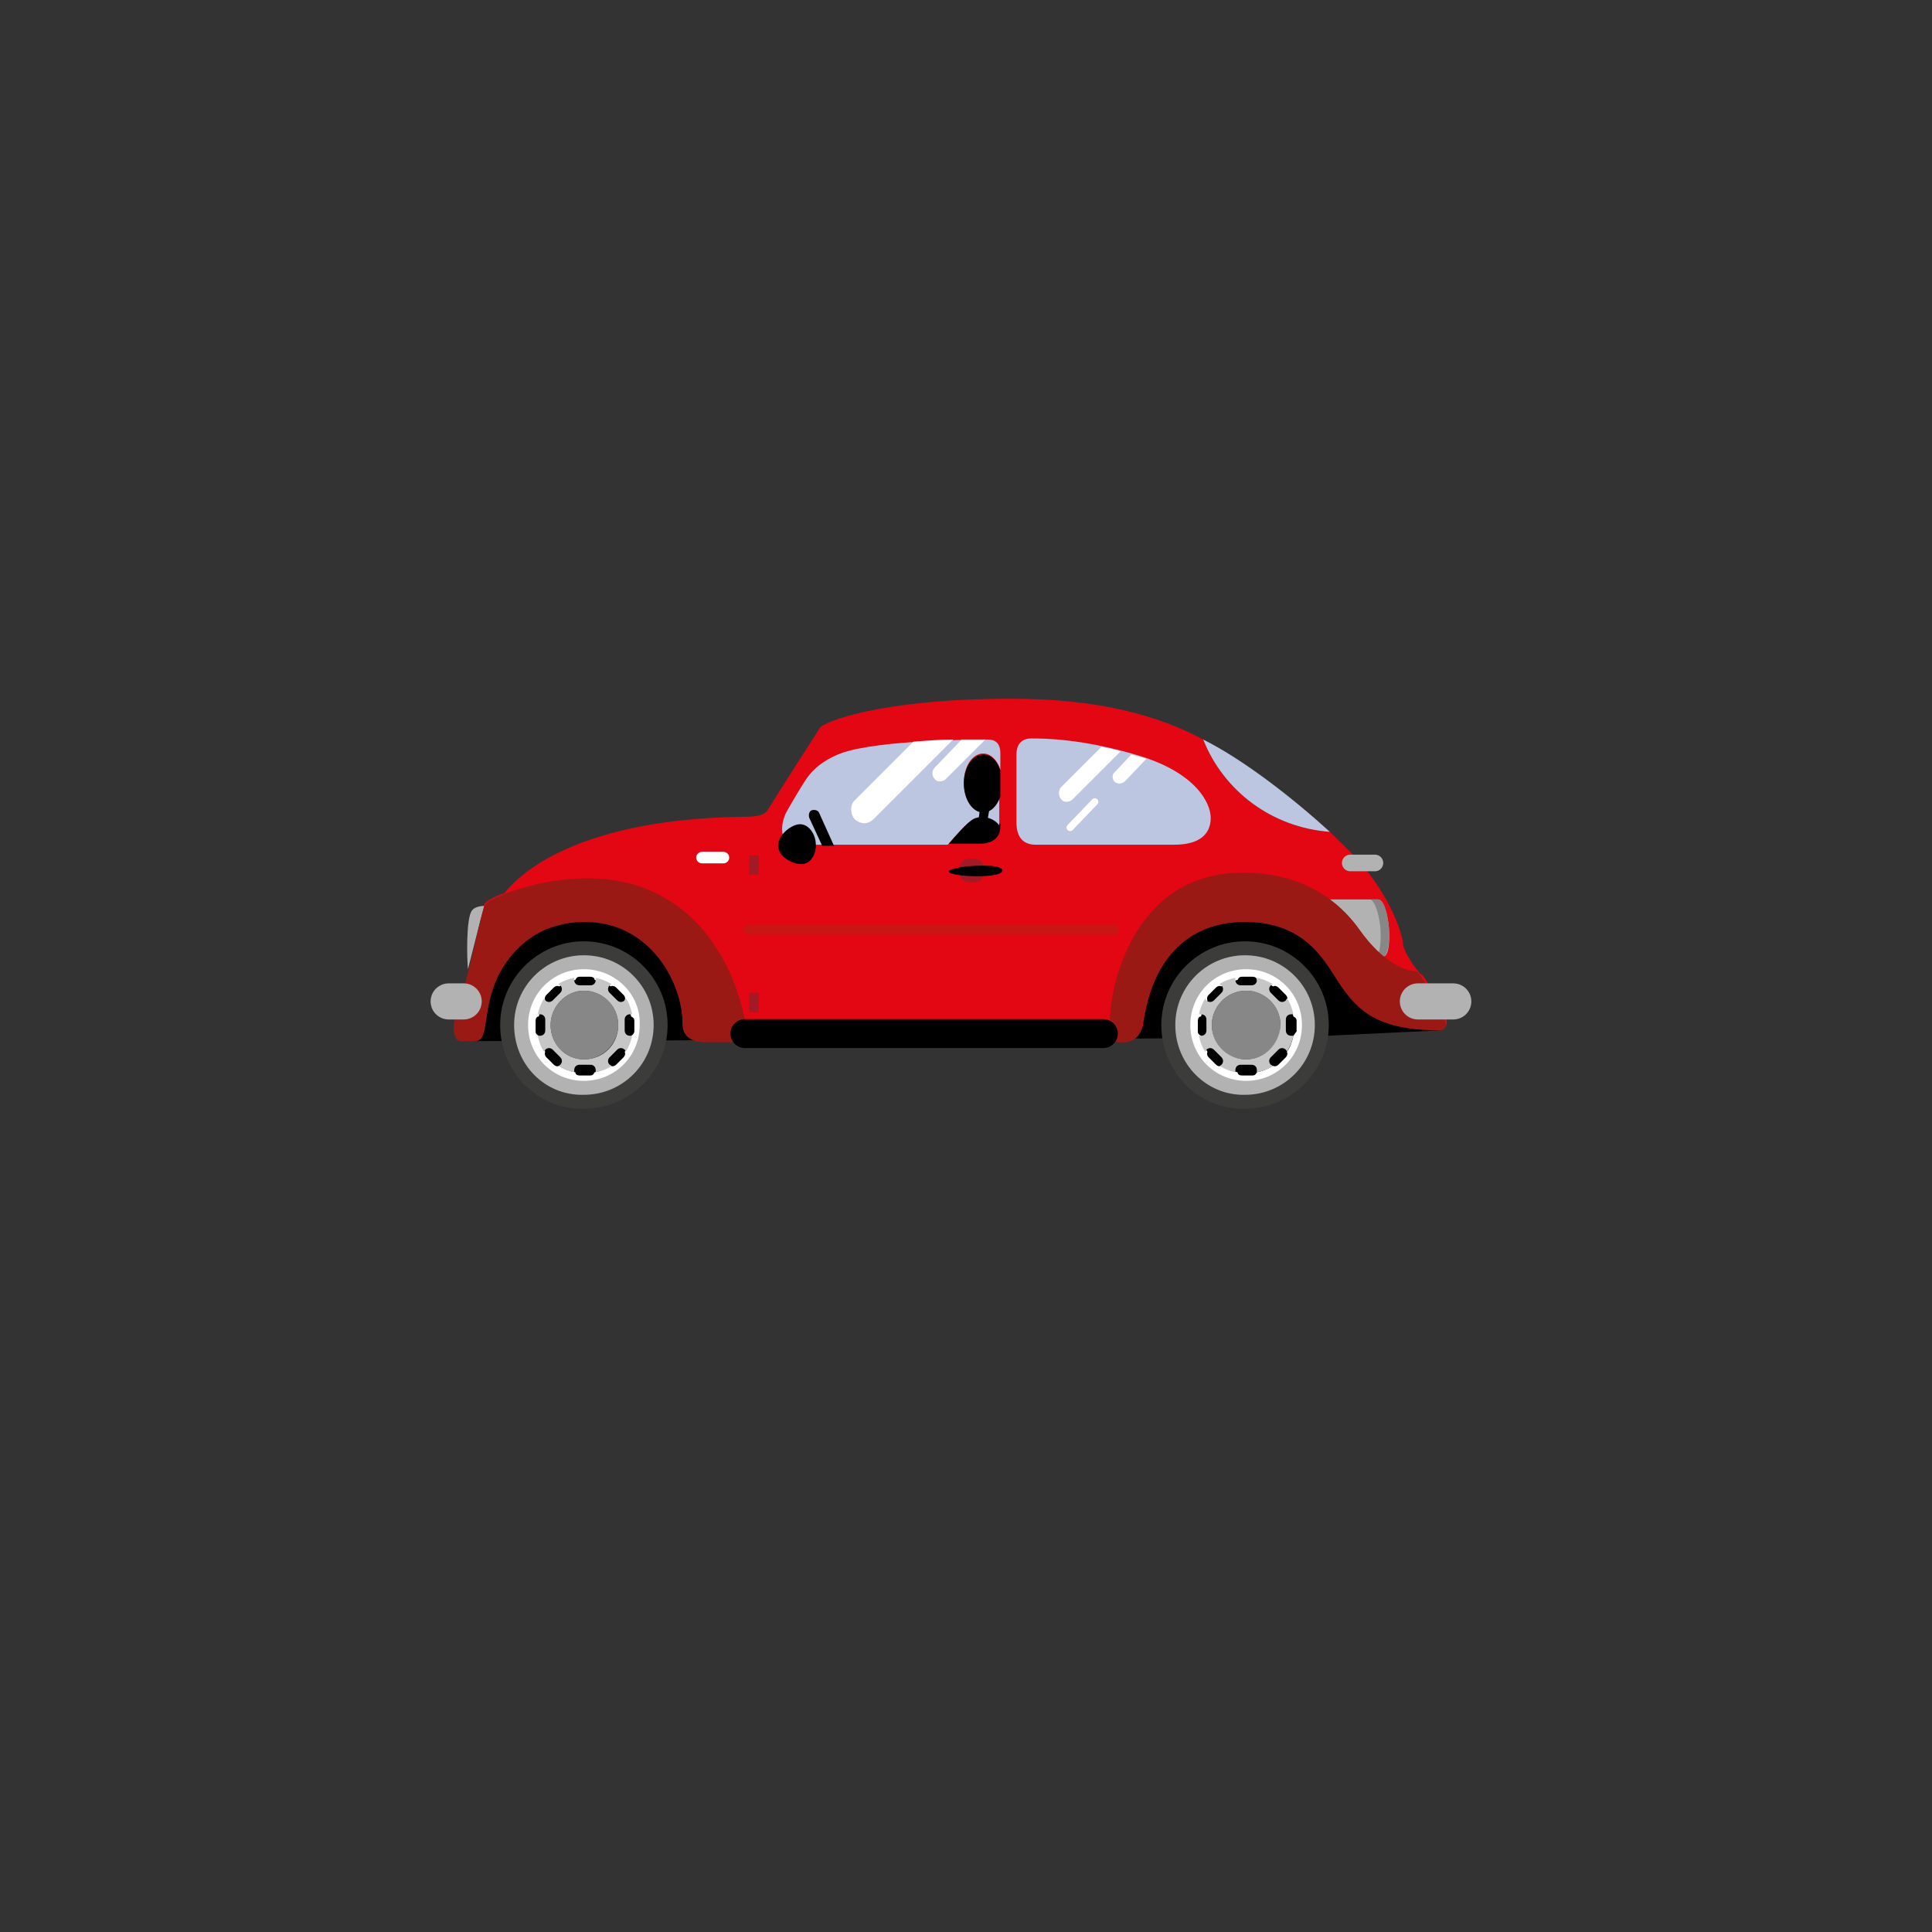 <?xml version="1.0" encoding="utf-8"?>
<!-- Generator: Adobe Illustrator 21.0.0, SVG Export Plug-In . SVG Version: 6.00 Build 0)  -->
<svg version="1.1" id="Layer_1" xmlns="http://www.w3.org/2000/svg" xmlns:xlink="http://www.w3.org/1999/xlink" x="0px" y="0px"
	 viewBox="0 0 180 180" style="enable-background:new 0 0 180 180;" xml:space="preserve">
<rect x="0" y="0" width="180" height="180" fill="#333333" stroke="none"/>
<style type="text/css">
	.st0{fill:#E30613;}
	.st1{fill:none;stroke:#B2B2B2;stroke-width:1.548;stroke-linecap:round;}
	.st2{fill:#B2B2B2;}
	.st3{fill:#878787;}
	.st4{fill:#9B1915;}
	.st5{fill:#BCC6E0;}
	.st6{fill:#A31925;}
	.st7{fill:#3C3C3B;}
	.st8{fill:#FFFFFF;}
	.st9{fill:#C6C6C6;}
	.st10{fill:none;stroke:#CA1517;stroke-width:0.896;stroke-linecap:round;}
	.st11{fill:none;stroke:#FFFFFF;stroke-width:1.075;stroke-linecap:round;}
	.st12{fill:none;stroke:#FFFFFF;stroke-width:0.663;stroke-linecap:round;}
	.st13{fill:none;stroke:#B2B2B2;stroke-width:3.363;stroke-linecap:round;}
	.st14{fill:none;stroke:#000000;stroke-width:2.688;stroke-linecap:round;}
</style>
<g>
	<g>
		<polyline points="44.2,97 119.4,96.7 134.1,96 119.5,83.6 46.8,84.6 44.2,97 		"/>
		<g>
			<path class="st0" d="M130.7,87.8c0-0.3-0.7-3.5-3.7-7.1c-0.8-1-1.9-2-3.1-3.2c-5.4-0.4-9.9-3.8-11.8-8.6
				c-4.1-2.2-9.6-3.8-17.9-3.8c-12.3,0-17.5,2.2-17.8,2.7c-0.2,0.3-2.9,4.5-4.9,7.7c-0.4,0.6-1.5,0.6-2.6,0.6
				c-16.3,0.3-21.1,6.1-21.9,7.1c-1.1,0.4-1.8,0.8-1.9,1.1c-0.4,0.7-0.4,4.1-1.3,6.6c-0.5,1.6-1.5,3.9-0.5,3.9h0.9
				c1.4,0,0.6-2.1,2.1-4.5c1.1-1.9,3.4-4.5,8.2-4.5c6.1,0,9.1,5.7,9.1,9.5c0,1.7,1.7,1.7,2.2,1.7s2.3,0,2.3,0l35.6-0.2
				c1.1,0.3,2.6,0,2.8-1.4c0.2-1.4,1.3-9.7,9.6-9.7c6,0,7.6,4.1,9.1,6.2c1.4,1.9,3.1,3.9,9,3.9c1.6,0-0.4-3.1-1.7-5
				C132.5,91.1,130.7,88.8,130.7,87.8z"/>
		</g>
		<line class="st1" x1="125.8" y1="80.4" x2="128.1" y2="80.4"/>
		<path class="st2" d="M128.9,89.1c0.5,0,0.6-1.5,0.5-2.7c-0.1-1.1-0.5-2.6-1-2.6c-0.6,0-5.9,0-5.9,0L128.9,89.1"/>
		<path class="st3" d="M128.1,89.1c0.5,0,0.6-1.5,0.5-2.7c-0.1-1.1-0.5-2.6-1-2.6h0.8c0.6,0,0.9,1.5,1,2.6s-0.1,2.7-0.5,2.7H128.1"
			/>
		<path class="st4" d="M106.4,95.6c0.2-1.4,1.3-9.7,9.6-9.7c6,0,7.6,4.1,9.1,6.2c1.4,1.9,3.1,3.9,9,3.9c1.6,0-0.4-3.1-1.7-5
			c0,0-0.1-0.2-0.4-0.5c-2.5-0.1-4.7-3-5.2-3.7c-0.8-1.1-3.8-5.5-11-5.5c-10.3,0-12.4,10.8-12.4,13.8l-1.3,1.8h1.3
			C104.7,97.4,106.2,97.1,106.4,95.6"/>
		<path class="st2" d="M43.6,90.3c-0.1-0.8-0.2-4.9,0.4-5.5c0.3-0.4,1.1-0.4,1.1-0.4"/>
		<path class="st4" d="M59,82.4c-4.6-1.3-9.4-0.1-12,0.9c-0.5,0.2-1,0.4-1.3,0.6l0,0c-0.1,0-0.1,0.1-0.2,0.1l0,0l-0.1,0.1l0,0
			l-0.1,0.1l0,0l-0.1,0.1l0,0c-0.4,0.7-1.4,6.2-2.3,8.7c-0.7,1.7-1,4,0.1,4h1.3c1.4,0,0.5-3.3,2.4-6.6c1.1-1.9,3.4-4.5,7.8-4.5
			c6.1,0,9.1,5.7,9.1,9.5c0,1.7,1.7,1.7,2.2,1.7s2.3,0,2.3,0h1.3V95C68.9,92.5,66.8,84.7,59,82.4z"/>
		<path class="st5" d="M94.7,76.6c0-1.4,0-5.7,0-6.3c0-0.6,0.2-1.5,1.4-1.5c1.1,0,4.7,0,10,1.6s6.7,4.4,6.7,5.8s-0.9,2.5-3.4,2.5
			s-11.9,0-12.9,0C95.5,78.7,94.7,78.2,94.7,76.6"/>
		<path class="st6" d="M90.8,82.2h-0.5c-0.5,0-0.9-0.4-0.9-0.9v-0.4c0-0.5,0.4-0.9,0.9-0.9h0.5c0.5,0,0.9,0.4,0.9,0.9v0.4
			C91.7,81.8,91.3,82.2,90.8,82.2"/>
		<path d="M90.8,76.2c-0.6,0.3-1.8,1.7-2.4,2.4c1.5,0,2.6,0,2.9,0c1.1,0,1.9-0.5,1.9-1.6c0-0.1,0-0.1,0-0.2
			C92.7,76.1,91.6,75.8,90.8,76.2"/>
		<path class="st5" d="M91.6,75.6c-1,0-1.8-1.2-1.8-2.7s0.8-2.7,1.8-2.7c0.7,0,1.3,0.6,1.6,1.5c0-0.9,0-1.5,0-1.5
			c0-1-0.5-1.3-1.2-1.3s-10.2,0-13.7,1.3c-1,0.4-2.1,1-2.9,2c-0.5,0.6-1.7,2.7-2.1,3.4c-0.6,1.1-0.8,3.1,0.9,3.1c0,0,9.3,0,14.1,0
			c0.6-0.7,1.8-2.1,2.4-2.4c0.8-0.4,1.9-0.1,2.4,0.6c0-0.6,0-1.6,0-2.7C92.9,75,92.3,75.6,91.6,75.6"/>
		<path d="M91.6,70.3c-1,0-1.8,1.2-1.8,2.7s0.8,2.7,1.8,2.7c0.7,0,1.3-0.6,1.6-1.5c0-0.8,0-1.7,0-2.4C92.9,70.8,92.3,70.3,91.6,70.3
			"/>
		<path d="M88.4,81.2c0-0.5,5-0.9,5-0.1S88.4,81.7,88.4,81.2"/>
		<rect x="69.8" y="79.7" class="st6" width="0.9" height="1.8"/>
		<rect x="69.8" y="92.5" class="st6" width="0.9" height="1.8"/>
		<path class="st7" d="M46.6,95.5c0-4.3,3.5-7.8,7.8-7.8s7.8,3.5,7.8,7.8s-3.5,7.8-7.8,7.8C50.1,103.4,46.6,99.9,46.6,95.5"/>
		<path class="st2" d="M47.9,95.5c0-3.6,2.9-6.5,6.5-6.5s6.5,2.9,6.5,6.5S58,102,54.4,102C50.8,102.1,47.9,99.2,47.9,95.5"/>
		<path d="M49.4,95.5c0-2.8,2.2-5,5-5s5,2.2,5,5s-2.2,5-5,5C51.7,100.6,49.4,98.3,49.4,95.5"/>
		<path class="st3" d="M51.3,95.5c0-1.7,1.4-3.2,3.1-3.2c1.7,0,3.2,1.4,3.2,3.2c0,1.7-1.4,3.2-3.2,3.2
			C52.7,98.7,51.3,97.3,51.3,95.5"/>
		<path class="st8" d="M54.4,90.3c-2.9,0-5.2,2.3-5.2,5.2c0,2.9,2.3,5.2,5.2,5.2s5.2-2.3,5.2-5.2C59.7,92.6,57.3,90.3,54.4,90.3
			 M58.8,96.5c-0.1,0.5-0.3,1.1-0.6,1.5c0.1,0.2,0,0.4-0.1,0.5l-0.7,0.7c-0.1,0.1-0.3,0.2-0.5,0.1c-0.5,0.3-1,0.5-1.5,0.6
			c-0.1,0.2-0.2,0.3-0.4,0.3h-1c-0.2,0-0.4-0.1-0.4-0.3c-0.5-0.1-1.1-0.3-1.5-0.6c-0.2,0.1-0.4,0-0.5-0.1l-0.7-0.7
			c-0.1-0.1-0.2-0.3-0.1-0.5c-0.3-0.5-0.5-1-0.6-1.5c-0.2-0.1-0.3-0.2-0.3-0.4v-1c0-0.2,0.1-0.4,0.3-0.4c0.1-0.5,0.3-1.1,0.6-1.5
			c-0.1-0.2,0-0.4,0.1-0.5l0.7-0.7c0.1-0.1,0.3-0.2,0.5-0.1c0.5-0.3,1-0.5,1.5-0.6c0.1-0.2,0.2-0.3,0.4-0.3h1c0.2,0,0.4,0.1,0.4,0.3
			c0.5,0.1,1.1,0.3,1.5,0.6c0.2-0.1,0.4,0,0.5,0.1l0.7,0.7c0.1,0.1,0.2,0.3,0.1,0.5c0.3,0.5,0.5,1,0.6,1.5c0.2,0.1,0.3,0.2,0.3,0.4
			v1C59.1,96.2,59,96.4,58.8,96.5z"/>
		<path class="st9" d="M58.2,96v-1c0-0.3,0.2-0.5,0.5-0.5c0.1,0,0.1,0,0.2,0c-0.1-0.5-0.3-1.1-0.6-1.5c0,0.1-0.1,0.1-0.1,0.2
			c-0.2,0.2-0.5,0.2-0.7,0l-0.7-0.7c-0.2-0.2-0.2-0.5,0-0.7c0,0,0.1-0.1,0.2-0.1c-0.5-0.3-1-0.5-1.5-0.6c0,0.1,0,0.1,0,0.2
			c0,0.3-0.2,0.5-0.5,0.5h-1c-0.3,0-0.5-0.2-0.5-0.5c0-0.1,0-0.1,0-0.2c-0.5,0.1-1.1,0.3-1.5,0.6c0.1,0,0.1,0.1,0.2,0.1
			c0.2,0.2,0.2,0.5,0,0.7l-0.7,0.7c-0.2,0.2-0.5,0.2-0.7,0c0,0-0.1-0.1-0.1-0.2c-0.3,0.5-0.5,1-0.6,1.5c0.1,0,0.1,0,0.2,0
			c0.3,0,0.5,0.2,0.5,0.5v1c0,0.3-0.2,0.5-0.5,0.5c-0.1,0-0.1,0-0.2,0c0.1,0.5,0.3,1.1,0.6,1.5c0-0.1,0.1-0.1,0.1-0.2
			c0.2-0.2,0.5-0.2,0.7,0l0.7,0.7c0.2,0.2,0.2,0.5,0,0.7c0,0-0.1,0.1-0.2,0.1c0.5,0.3,1,0.5,1.5,0.6c0-0.1,0-0.1,0-0.2
			c0-0.3,0.2-0.5,0.5-0.5h1c0.3,0,0.5,0.2,0.5,0.5c0,0.1,0,0.1,0,0.2c0.5-0.1,1.1-0.3,1.5-0.6c-0.1,0-0.1-0.1-0.2-0.1
			c-0.2-0.2-0.2-0.5,0-0.7l0.7-0.7c0.2-0.2,0.5-0.2,0.7,0c0,0,0.1,0.1,0.1,0.2c0.3-0.5,0.5-1,0.6-1.5c-0.1,0-0.1,0-0.2,0
			C58.4,96.5,58.2,96.3,58.2,96 M54.4,98.7c-1.7,0-3.1-1.4-3.1-3.2c0-1.7,1.4-3.2,3.1-3.2c1.7,0,3.2,1.4,3.2,3.2
			C57.6,97.3,56.2,98.7,54.4,98.7z"/>
		<path class="st7" d="M108.2,95.5c0-4.3,3.5-7.8,7.8-7.8s7.8,3.5,7.8,7.8s-3.5,7.8-7.8,7.8C111.7,103.4,108.2,99.9,108.2,95.5"/>
		<path class="st2" d="M109.5,95.5c0-3.6,2.9-6.5,6.5-6.5s6.5,2.9,6.5,6.5s-2.9,6.5-6.5,6.5C112.5,102.1,109.5,99.2,109.5,95.5"/>
		<path d="M111.1,95.5c0-2.8,2.2-5,5-5s5,2.2,5,5s-2.2,5-5,5C113.3,100.6,111.1,98.3,111.1,95.5"/>
		<path class="st3" d="M112.9,95.5c0-1.7,1.4-3.2,3.2-3.2c1.7,0,3.2,1.4,3.2,3.2c0,1.7-1.4,3.2-3.2,3.2S112.9,97.3,112.9,95.5"/>
		<path class="st8" d="M116.1,90.3c-2.9,0-5.2,2.3-5.2,5.2c0,2.9,2.3,5.2,5.2,5.2c2.9,0,5.2-2.3,5.2-5.2
			C121.3,92.6,119,90.3,116.1,90.3 M120.5,96.5c-0.1,0.5-0.3,1.1-0.6,1.5c0.1,0.2,0,0.4-0.1,0.5l-0.7,0.7c-0.1,0.1-0.3,0.2-0.5,0.1
			c-0.5,0.3-1,0.5-1.5,0.6c-0.1,0.2-0.2,0.3-0.4,0.3h-1c-0.2,0-0.4-0.1-0.4-0.3c-0.5-0.1-1.1-0.3-1.5-0.6c-0.2,0.1-0.4,0-0.5-0.1
			l-0.7-0.7c-0.1-0.1-0.2-0.3-0.1-0.5c-0.3-0.5-0.5-1-0.6-1.5c-0.2-0.1-0.3-0.2-0.3-0.4v-1c0-0.2,0.1-0.4,0.3-0.4
			c0.1-0.5,0.3-1.1,0.6-1.5c-0.1-0.2,0-0.4,0.1-0.5l0.7-0.7c0.1-0.1,0.3-0.2,0.5-0.1c0.5-0.3,1-0.5,1.5-0.6c0.1-0.2,0.2-0.3,0.4-0.3
			h1c0.2,0,0.4,0.1,0.4,0.3c0.5,0.1,1.1,0.3,1.5,0.6c0.2-0.1,0.4,0,0.5,0.1l0.7,0.7c0.1,0.1,0.2,0.3,0.1,0.5c0.3,0.5,0.5,1,0.6,1.5
			c0.2,0.1,0.3,0.2,0.3,0.4v1C120.7,96.2,120.6,96.4,120.5,96.5z"/>
		<path class="st9" d="M119.8,96v-1c0-0.3,0.2-0.5,0.5-0.5c0.1,0,0.1,0,0.2,0c-0.1-0.5-0.3-1.1-0.6-1.5c0,0.1-0.1,0.1-0.1,0.2
			c-0.2,0.2-0.5,0.2-0.7,0l-0.7-0.7c-0.2-0.2-0.2-0.5,0-0.7c0,0,0.1-0.1,0.2-0.1c-0.5-0.3-1-0.5-1.5-0.6c0,0.1,0,0.1,0,0.2
			c0,0.3-0.2,0.5-0.5,0.5h-1c-0.3,0-0.5-0.2-0.5-0.5c0-0.1,0-0.1,0-0.2c-0.5,0.1-1.1,0.3-1.5,0.6c0.1,0,0.1,0.1,0.2,0.1
			c0.2,0.2,0.2,0.5,0,0.7l-0.7,0.7c-0.2,0.2-0.5,0.2-0.7,0c0,0-0.1-0.1-0.1-0.2c-0.3,0.5-0.5,1-0.6,1.5c0.1,0,0.1,0,0.2,0
			c0.3,0,0.5,0.2,0.5,0.5v1c0,0.3-0.2,0.5-0.5,0.5c-0.1,0-0.1,0-0.2,0c0.1,0.5,0.3,1.1,0.6,1.5c0-0.1,0.1-0.1,0.1-0.2
			c0.2-0.2,0.5-0.2,0.7,0l0.7,0.7c0.2,0.2,0.2,0.5,0,0.7c0,0-0.1,0.1-0.2,0.1c0.5,0.3,1,0.5,1.5,0.6c0-0.1,0-0.1,0-0.2
			c0-0.3,0.2-0.5,0.5-0.5h1c0.3,0,0.5,0.2,0.5,0.5c0,0.1,0,0.1,0,0.2c0.5-0.1,1.1-0.3,1.5-0.6c-0.1,0-0.1-0.1-0.2-0.1
			c-0.2-0.2-0.2-0.5,0-0.7l0.7-0.7c0.2-0.2,0.5-0.2,0.7,0c0,0,0.1,0.1,0.1,0.2c0.3-0.5,0.5-1,0.6-1.5c-0.1,0-0.1,0-0.2,0
			C120,96.5,119.8,96.3,119.8,96 M116.1,98.7c-1.7,0-3.2-1.4-3.2-3.2c0-1.7,1.4-3.2,3.2-3.2c1.7,0,3.2,1.4,3.2,3.2
			C119.2,97.3,117.8,98.7,116.1,98.7z"/>
		<polyline points="91.9,77 91.1,76.9 91.4,74.6 92.3,74.7 91.9,77 		"/>
		<path d="M76.3,75.7c-0.1-0.2-0.4-0.3-0.7-0.2c-0.2,0.1-0.3,0.4-0.2,0.7l1.2,2.6h1.1L76.3,75.7"/>
		<line class="st10" x1="69.7" y1="86.6" x2="103.8" y2="86.6"/>
		<line class="st11" x1="65.4" y1="79.9" x2="67.4" y2="79.9"/>
		<line class="st12" x1="99.7" y1="77.1" x2="102" y2="74.7"/>
		<line class="st13" x1="41.8" y1="93.3" x2="43.2" y2="93.3"/>
		<line class="st13" x1="132.1" y1="93.3" x2="135.4" y2="93.3"/>
		<g>
			<path class="st8" d="M79.6,76.3c0.2,0.2,0.6,0.4,0.9,0.4s0.6-0.1,0.9-0.4l7.4-7.4c-1.1,0-2.4,0.1-3.7,0.2l-5.5,5.5
				C79.2,75,79.2,75.8,79.6,76.3z"/>
			<path class="st8" d="M87.1,71.5c-0.3,0.3-0.3,0.8,0,1.1c0.2,0.2,0.3,0.2,0.5,0.2s0.4-0.1,0.5-0.2l3.7-3.7c-0.3,0-1.1,0-2.2,0
				L87.1,71.5z"/>
		</g>
		<line class="st14" x1="69.4" y1="96.3" x2="102.8" y2="96.3"/>
		<g>
			<path class="st8" d="M98.9,74.5c0.2,0.2,0.3,0.2,0.5,0.2s0.4-0.1,0.5-0.2l4.5-4.5c-0.6-0.2-1.2-0.3-1.8-0.4l-3.8,3.8
				C98.6,73.7,98.6,74.2,98.9,74.5z"/>
			<path class="st8" d="M103.8,72.8c0.1,0.1,0.3,0.2,0.5,0.2s0.4-0.1,0.5-0.2l2-2.1c-0.2-0.1-0.4-0.1-0.7-0.2
				c-0.2-0.1-0.5-0.1-0.7-0.2l-1.5,1.6C103.6,72.1,103.6,72.5,103.8,72.8z"/>
		</g>
		<path class="st5" d="M123.9,77.5c-5.4-0.4-9.9-3.8-11.8-8.6C115.9,70.8,120.5,74.4,123.9,77.5z"/>
	</g>
	<path d="M76,78.5c0.1,1-0.4,1.9-1.2,2c-0.8,0.1-2.2-0.6-2.3-1.6c-0.1-1,1.1-2,1.9-2.1C75.2,76.7,75.9,77.5,76,78.5z"/>
</g>
</svg>
